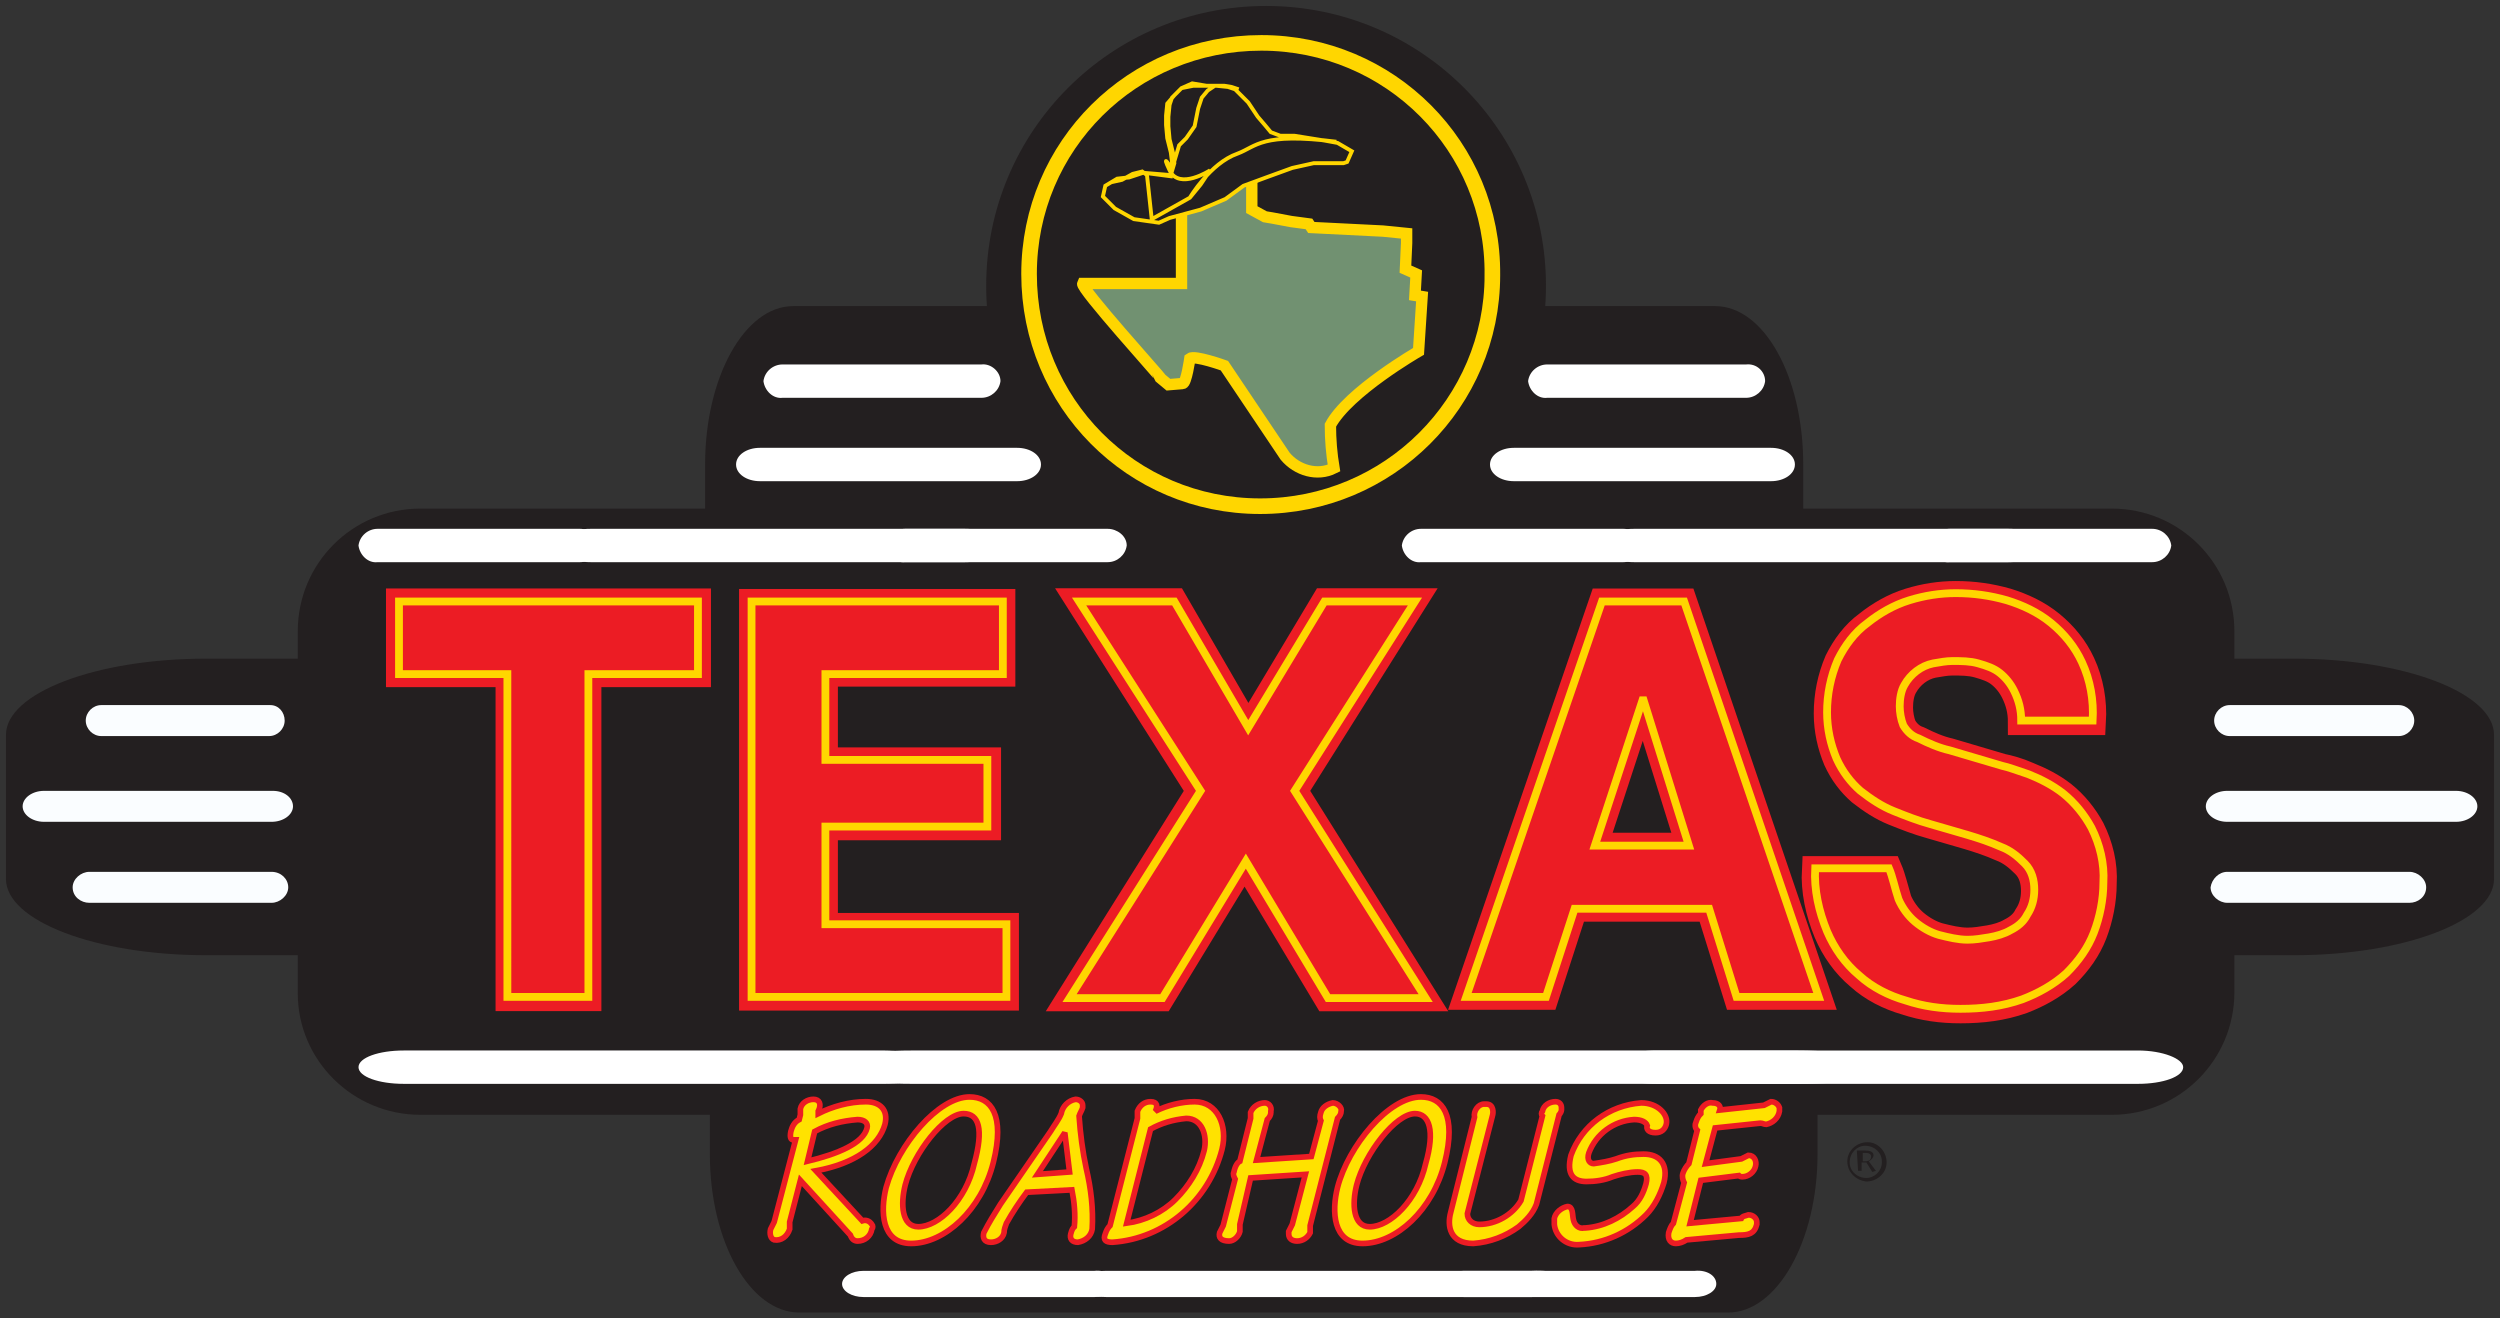 <?xml version="1.0" encoding="utf-8"?>
<!-- Generator: Adobe Illustrator 21.1.0, SVG Export Plug-In . SVG Version: 6.00 Build 0)  -->
<svg version="1.1" id="Layer_1" xmlns="http://www.w3.org/2000/svg" xmlns:xlink="http://www.w3.org/1999/xlink" x="0px" y="0px"
	 viewBox="0 0 209.9 110.7" style="enable-background:new 0 0 209.9 110.7;" xml:space="preserve">
<rect x="0" y="0" width="209.9" height="110.7" fill="#333333" stroke="none"/>
<style type="text/css">
	.st0{fill:#231F20;}
	.st1{fill:none;stroke:#FFD600;stroke-width:1.309;stroke-miterlimit:2.613;}
	.st2{fill:#FFE200;}
	.st3{fill:none;stroke:#EC1C24;stroke-width:0.475;stroke-miterlimit:2.613;}
	.st4{fill:#719171;}
	.st5{fill:none;stroke:#FFD600;stroke-width:0.954;stroke-miterlimit:2.613;}
	.st6{fill:none;stroke:#FFD600;stroke-width:0.327;stroke-miterlimit:2.613;}
	.st7{fill:#FFFFFF;}
	.st8{fill:#EC1C24;}
	.st9{fill:none;stroke:#EC1C24;stroke-width:2.185;stroke-miterlimit:2.613;}
	.st10{fill:none;stroke:#EC1C24;stroke-width:2.097;stroke-miterlimit:2.613;}
	.st11{fill:none;stroke:#EC1C24;stroke-width:2.213;stroke-miterlimit:2.613;}
	.st12{fill:none;stroke:#EC1C24;stroke-width:2.171;stroke-miterlimit:2.613;}
	.st13{fill:none;stroke:#EC1C24;stroke-width:2.235;stroke-miterlimit:2.613;}
	.st14{fill:none;stroke:#FFD600;stroke-width:0.655;stroke-miterlimit:2.613;}
	.st15{fill:#FAFDFF;}
</style>
<title>Casual dining</title>
<path class="st0" d="M129.8,24c0,13-10.5,23.5-23.5,23.5c-13,0-23.5-10.5-23.5-23.5c0-13,10.5-23.5,23.5-23.5c0,0,0,0,0,0
	C119.3,0.5,129.8,11,129.8,24z"/>
<path class="st0" d="M187.6,83.3c0,5.7-4.6,10.3-10.3,10.3c0,0,0,0,0,0h-142c-5.7,0-10.3-4.6-10.3-10.2c0,0,0,0,0,0V53
	c0-5.7,4.6-10.3,10.3-10.3h142c5.7,0,10.3,4.6,10.3,10.3v0L187.6,83.3L187.6,83.3z"/>
<path class="st0" d="M151.4,64.2c0,7.3-3.3,13.3-7.4,13.3H66.6c-4.1,0-7.4-5.9-7.4-13.3V39c0-7.3,3.3-13.3,7.4-13.3H144
	c4.1,0,7.4,5.9,7.4,13.3L151.4,64.2L151.4,64.2z"/>
<path class="st0" d="M209.4,73.8c0,3.5-7.5,6.4-16.8,6.4H17.3c-9.3,0-16.8-2.9-16.8-6.4V61.7c0-3.5,7.5-6.4,16.8-6.4h175.3
	c9.3,0,16.8,2.9,16.8,6.4V73.8z"/>
<path class="st0" d="M152.6,96.9c0,7.3-3.4,13.3-7.5,13.3h-78c-4.1,0-7.5-5.9-7.5-13.3V71.7c0-7.3,3.3-13.3,7.5-13.3h78
	c4.1,0,7.5,5.9,7.5,13.3V96.9z"/>
<path class="st1" d="M125.3,23.1c0,10.7-8.7,19.4-19.5,19.4s-19.4-8.7-19.4-19.5s8.7-19.4,19.5-19.4c0,0,0,0,0,0
	C116.7,3.6,125.4,12.3,125.3,23.1C125.4,23.1,125.4,23.1,125.3,23.1L125.3,23.1z"/>
<path class="st2" d="M67.8,97.5c2.5-0.6,4.7-1.5,5-2.8c0.1-0.4-0.2-0.7-0.8-0.7c-1.3,0.1-2.5,0.4-3.6,1L67.8,97.5L67.8,97.5z
	 M64.7,103.2c0.1-0.2,0.2-0.4,0.3-0.6l1.8-6.9c0,0-0.1,0-0.2,0c-0.2,0-0.3-0.2-0.2-0.7c0.1-0.4,0.3-0.8,0.7-1l0.1-0.4
	c0-0.2,0-0.3,0-0.5c0.1-0.5,0.6-0.8,1.1-0.8c0.5,0,0.7,0.4,0.4,1v0.2c1.2-0.6,2.6-1,4-1c1.2,0,1.9,0.7,1.6,1.9
	c-0.5,1.8-2.5,3.3-5.8,3.9l3.9,4.2c0.3-0.1,0.6,0,0.8,0.3c0.1,0.1,0.1,0.3,0,0.4c-0.1,0.6-0.6,1-1.2,1c-0.3,0-0.5-0.2-0.6-0.5
	l-4.2-4.6l-0.9,3.5c0,0.2,0,0.4,0,0.6c-0.2,0.6-0.7,1-1.3,0.9C64.7,104,64.6,103.6,64.7,103.2L64.7,103.2L64.7,103.2z"/>
<path class="st3" d="M67.8,97.5c2.5-0.6,4.7-1.5,5-2.8c0.1-0.4-0.2-0.7-0.8-0.7c-1.3,0.1-2.5,0.4-3.6,1L67.8,97.5L67.8,97.5z
	 M64.7,103.2c0.1-0.2,0.2-0.4,0.3-0.6l1.8-6.9c0,0-0.1,0-0.2,0c-0.2,0-0.3-0.2-0.2-0.7c0.1-0.4,0.3-0.8,0.7-1l0.1-0.4
	c0-0.2,0-0.3,0-0.5c0.1-0.5,0.6-0.8,1.1-0.8c0.5,0,0.7,0.4,0.4,1v0.2c1.2-0.6,2.6-1,4-1c1.2,0,1.9,0.7,1.6,1.9
	c-0.5,1.8-2.5,3.3-5.8,3.9l3.9,4.2c0.3-0.1,0.6,0,0.8,0.3c0.1,0.1,0.1,0.3,0,0.4c-0.1,0.6-0.6,1-1.2,1c-0.3,0-0.5-0.2-0.6-0.5
	l-4.2-4.6l-0.9,3.5c0,0.2,0,0.4,0,0.6c-0.2,0.6-0.7,1-1.3,0.9C64.7,104,64.6,103.6,64.7,103.2L64.7,103.2L64.7,103.2z"/>
<path class="st2" d="M80.9,93.5c-1.6,0-4.2,3.3-4.9,6c-0.4,1.6-0.3,3.5,1.1,3.5c1.7,0,4-2.2,4.7-5.3C82.6,94.8,82.2,93.5,80.9,93.5
	L80.9,93.5z M81.4,92.1c1.8,0,3,1.5,2,5.5s-4.1,6.8-6.9,6.8c-2.5,0-2.6-2.7-2.1-4.7C75.4,96.1,78.8,92.1,81.4,92.1L81.4,92.1z"/>
<path class="st3" d="M80.9,93.5c-1.6,0-4.2,3.3-4.9,6c-0.4,1.6-0.3,3.5,1.1,3.5c1.7,0,4-2.2,4.7-5.3C82.6,94.8,82.2,93.5,80.9,93.5
	L80.9,93.5z M81.4,92.1c1.8,0,3,1.5,2,5.5s-4.1,6.8-6.9,6.8c-2.5,0-2.6-2.7-2.1-4.7C75.4,96.1,78.8,92.1,81.4,92.1L81.4,92.1z"/>
<path class="st2" d="M89.8,98.4l-0.4-3.3l-2.3,3.5L89.8,98.4z M86.2,100.1c-0.6,0.8-1.2,1.7-1.7,2.6c-0.1,0.3-0.2,0.5-0.2,0.8
	c-0.1,0.5-0.6,0.8-1.1,0.8c-0.6,0-0.7-0.4-0.6-0.8c0.4-0.8,0.9-1.6,1.4-2.4l4.2-6.1c0.3-0.5,0.7-1,0.9-1.5c0.1-0.6,0.6-1.1,1.2-1.2
	c0.3,0,0.6,0.2,0.6,0.5c0,0.1,0,0.1,0,0.2c-0.1,0.3-0.2,0.4-0.3,0.7c0.1,1.5,0.3,3,0.6,4.4c0.4,1.7,0.6,3.4,0.5,5.1
	c-0.1,0.6-0.6,1-1.2,1.1c-0.5,0-0.7-0.3-0.6-0.7s0.2-0.5,0.3-0.6c0.1-1,0-2.1-0.2-3.1L86.2,100.1L86.2,100.1z"/>
<path class="st3" d="M89.8,98.4l-0.4-3.3l-2.3,3.5L89.8,98.4z M86.2,100.1c-0.6,0.8-1.2,1.7-1.7,2.6c-0.1,0.3-0.2,0.5-0.2,0.8
	c-0.1,0.5-0.6,0.8-1.1,0.8c-0.6,0-0.7-0.4-0.6-0.8c0.4-0.8,0.9-1.6,1.4-2.4l4.2-6.1c0.3-0.5,0.7-1,0.9-1.5c0.1-0.6,0.6-1.1,1.2-1.2
	c0.3,0,0.6,0.2,0.6,0.5c0,0.1,0,0.1,0,0.2c-0.1,0.3-0.2,0.4-0.3,0.7c0.1,1.5,0.3,3,0.6,4.4c0.4,1.7,0.6,3.4,0.5,5.1
	c-0.1,0.6-0.6,1-1.2,1.1c-0.5,0-0.7-0.3-0.6-0.7s0.2-0.5,0.3-0.6c0.1-1,0-2.1-0.2-3.1L86.2,100.1L86.2,100.1z"/>
<path class="st2" d="M94.6,102.7c1.5-0.2,3-0.9,4.1-2c1.1-1.1,2-2.5,2.4-4.1c0.3-1.3-0.2-2.7-1.5-2.7c-1.1,0.1-2.1,0.4-3,0.9
	L94.6,102.7L94.6,102.7z M92.8,103.6c0.1-0.3,0.2-0.5,0.4-0.7l2.3-9c0-0.2,0-0.4,0-0.6c0.2-0.5,0.6-0.8,1.1-0.8
	c0.6,0,0.6,0.4,0.4,0.8c1-0.5,2.2-0.8,3.3-0.8c1.9,0,2.8,2,2.3,4c-1.1,4.3-4.8,7.5-9.2,7.8C92.8,104.3,92.6,104.1,92.8,103.6
	L92.8,103.6L92.8,103.6z"/>
<path class="st3" d="M94.6,102.7c1.5-0.2,3-0.9,4.1-2c1.1-1.1,2-2.5,2.4-4.1c0.3-1.3-0.2-2.7-1.5-2.7c-1.1,0.1-2.1,0.4-3,0.9
	L94.6,102.7L94.6,102.7z M92.8,103.6c0.1-0.3,0.2-0.5,0.4-0.7l2.3-9c0-0.2,0-0.4,0-0.6c0.2-0.5,0.6-0.8,1.1-0.8
	c0.6,0,0.6,0.4,0.4,0.8c1-0.5,2.2-0.8,3.3-0.8c1.9,0,2.8,2,2.3,4c-1.1,4.3-4.8,7.5-9.2,7.8C92.8,104.3,92.6,104.1,92.8,103.6
	L92.8,103.6L92.8,103.6z"/>
<path class="st2" d="M104.1,102.8c0,0.2,0,0.4,0,0.6c-0.1,0.4-0.5,0.8-0.9,0.8c-0.7,0-0.9-0.3-0.8-0.7c0.1-0.2,0.2-0.4,0.3-0.6
	l1-3.9c-0.1-0.2-0.2-0.4-0.1-0.6c0.1-0.5,0.3-0.8,0.5-0.9l0.9-3.6c0-0.2,0-0.3,0-0.5c0.2-0.5,0.7-0.8,1.2-0.8c0.3,0,0.6,0.3,0.5,0.7
	c0,0,0,0.1,0,0.1c0,0.2-0.1,0.4-0.3,0.6l-0.9,3.4l4.6-0.3l0.8-3c-0.1-0.2-0.1-0.4,0-0.7c0.1-0.4,0.5-0.7,1-0.8
	c0.4,0,0.8,0.4,0.7,0.7c0,0.2-0.1,0.4-0.3,0.6l-2.3,9c0,0.2,0,0.4,0,0.6c-0.2,0.4-0.6,0.7-1.1,0.7c-0.4,0-0.7-0.2-0.7-0.6
	c0-0.1,0-0.2,0-0.2c0.1-0.2,0.2-0.4,0.3-0.6l1.1-4.2l-4.6,0.3L104.1,102.8L104.1,102.8z"/>
<path class="st3" d="M104.1,102.8c0,0.2,0,0.4,0,0.6c-0.1,0.4-0.5,0.8-0.9,0.8c-0.7,0-0.9-0.3-0.8-0.7c0.1-0.2,0.2-0.4,0.3-0.6
	l1-3.9c-0.1-0.2-0.2-0.4-0.1-0.6c0.1-0.5,0.3-0.8,0.5-0.9l0.9-3.6c0-0.2,0-0.3,0-0.5c0.2-0.5,0.7-0.8,1.2-0.8c0.3,0,0.6,0.3,0.5,0.7
	c0,0,0,0.1,0,0.1c0,0.2-0.1,0.4-0.3,0.6l-0.9,3.4l4.6-0.3l0.8-3c-0.1-0.2-0.1-0.4,0-0.7c0.1-0.4,0.5-0.7,1-0.8
	c0.4,0,0.8,0.4,0.7,0.7c0,0.2-0.1,0.4-0.3,0.6l-2.3,9c0,0.2,0,0.4,0,0.6c-0.2,0.4-0.6,0.7-1.1,0.7c-0.4,0-0.7-0.2-0.7-0.6
	c0-0.1,0-0.2,0-0.2c0.1-0.2,0.2-0.4,0.3-0.6l1.1-4.2l-4.6,0.3L104.1,102.8L104.1,102.8z"/>
<path class="st2" d="M118.8,93.5c-1.6,0-4.2,3.3-4.9,6c-0.4,1.6-0.3,3.5,1.1,3.5c1.7,0,4-2.2,4.7-5.3
	C120.5,94.9,120,93.5,118.8,93.5L118.8,93.5z M119.3,92.1c1.8,0,3,1.5,2,5.5s-4.1,6.8-6.9,6.8c-2.5,0-2.6-2.7-2.1-4.7
	C113.2,96.2,116.6,92.1,119.3,92.1L119.3,92.1z"/>
<path class="st3" d="M118.8,93.5c-1.6,0-4.2,3.3-4.9,6c-0.4,1.6-0.3,3.5,1.1,3.5c1.7,0,4-2.2,4.7-5.3
	C120.5,94.9,120,93.5,118.8,93.5L118.8,93.5z M119.3,92.1c1.8,0,3,1.5,2,5.5s-4.1,6.8-6.9,6.8c-2.5,0-2.6-2.7-2.1-4.7
	C113.2,96.2,116.6,92.1,119.3,92.1L119.3,92.1z"/>
<path class="st2" d="M123.7,104.4c-2,0-2.2-1.5-1.9-2.6l2-8c-0.1-0.5,0.3-1.1,0.8-1.1c0.1,0,0.1,0,0.2,0c0.6,0,0.6,0.7,0.5,1
	l-2.1,8.2c0,0.5,0.4,0.9,1,0.9c0,0,0,0,0,0c1.4,0,2.8-0.8,3.5-2l1.8-7.1c-0.1-0.1-0.1-0.3,0-0.4c0.1-0.5,0.6-0.8,1.1-0.8
	c0.3,0,0.5,0.2,0.5,0.5c0,0.1,0,0.2,0,0.2c0,0.1-0.1,0.3-0.2,0.4l-1.9,7.5c-0.3,0.8-0.9,1.4-1.5,1.9
	C126.4,103.8,125.1,104.3,123.7,104.4L123.7,104.4z"/>
<path class="st3" d="M123.7,104.4c-2,0-2.2-1.5-1.9-2.6l2-8c-0.1-0.5,0.3-1.1,0.8-1.1c0.1,0,0.1,0,0.2,0c0.6,0,0.6,0.7,0.5,1
	l-2.1,8.2c0,0.5,0.4,0.9,1,0.9c0,0,0,0,0,0c1.4,0,2.8-0.8,3.5-2l1.8-7.1c-0.1-0.1-0.1-0.3,0-0.4c0.1-0.5,0.6-0.8,1.1-0.8
	c0.3,0,0.5,0.2,0.5,0.5c0,0.1,0,0.2,0,0.2c0,0.1-0.1,0.3-0.2,0.4l-1.9,7.5c-0.3,0.8-0.9,1.4-1.5,1.9
	C126.4,103.8,125.1,104.3,123.7,104.4L123.7,104.4z"/>
<path class="st2" d="M137.8,92.6c1.4,0,2.3,1,2.1,1.8c-0.1,0.4-0.4,0.7-0.9,0.7c-0.6,0-0.8-0.3-0.7-0.6c-0.1-0.3-0.5-0.5-1.1-0.5
	c-1.7,0.1-3.2,1.2-3.8,2.8c-0.2,0.6,0.1,0.9,0.4,0.9c0.7-0.1,1.3-0.2,1.9-0.4c0.8-0.3,1.5-0.4,2.3-0.4c1.3,0,2.1,0.8,1.7,2.4
	c-0.3,1-0.8,2-1.5,2.7c-1.5,1.5-3.5,2.4-5.6,2.5c-1.1,0.1-2-0.7-2.1-1.7c0-0.2,0-0.4,0-0.5c0.1-0.5,0.6-0.9,1.1-1
	c0.5,0,0.4,0.7,0.5,1.1c0.1,0.5,0.5,0.8,0.9,0.7c0,0,0,0,0.1,0c1.5-0.1,2.9-0.8,4-1.8c0.6-0.5,0.9-1.2,1.1-1.9c0.2-0.8-0.1-1-0.7-1
	c-0.7,0-1.5,0.2-2.1,0.4c-0.7,0.3-1.5,0.4-2.2,0.4c-1.1,0-1.7-0.6-1.3-2.2C132.8,94.5,135.1,92.8,137.8,92.6L137.8,92.6z"/>
<path class="st3" d="M137.8,92.6c1.4,0,2.3,1,2.1,1.8c-0.1,0.4-0.4,0.7-0.9,0.7c-0.6,0-0.8-0.3-0.7-0.6c-0.1-0.3-0.5-0.5-1.1-0.5
	c-1.7,0.1-3.2,1.2-3.8,2.8c-0.2,0.6,0.1,0.9,0.4,0.9c0.7-0.1,1.3-0.2,1.9-0.4c0.8-0.3,1.5-0.4,2.3-0.4c1.3,0,2.1,0.8,1.7,2.4
	c-0.3,1-0.8,2-1.5,2.7c-1.5,1.5-3.5,2.4-5.6,2.5c-1.1,0.1-2-0.7-2.1-1.7c0-0.2,0-0.4,0-0.5c0.1-0.5,0.6-0.9,1.1-1
	c0.5,0,0.4,0.7,0.5,1.1c0.1,0.5,0.5,0.8,0.9,0.7c0,0,0,0,0.1,0c1.5-0.1,2.9-0.8,4-1.8c0.6-0.5,0.9-1.2,1.1-1.9c0.2-0.8-0.1-1-0.7-1
	c-0.7,0-1.5,0.2-2.1,0.4c-0.7,0.3-1.5,0.4-2.2,0.4c-1.1,0-1.7-0.6-1.3-2.2C132.8,94.5,135.1,92.8,137.8,92.6L137.8,92.6z"/>
<path class="st2" d="M141.9,102.7l4.3-0.4c0.1-0.2,0.3-0.2,0.6-0.3c0.4,0,0.7,0.3,0.7,0.6c0,0.1,0,0.1,0,0.2
	c-0.2,0.8-0.7,0.9-1.5,0.9l-4.4,0.4c-0.3,0.2-0.6,0.3-0.9,0.3c-0.4,0-0.7-0.3-0.6-0.9c0.1-0.3,0.2-0.6,0.4-0.8l0.9-3.4
	c-0.1-0.2-0.2-0.5-0.1-0.8c0.1-0.3,0.3-0.6,0.5-0.8l0.7-2.8c-0.2-0.2-0.2-0.5-0.1-0.7c0.1-0.3,0.2-0.5,0.4-0.7c0-0.1,0-0.2,0-0.3
	c0.2-0.4,0.6-0.7,1-0.6c0.5,0,0.7,0.3,0.6,0.6l3.7-0.4c0.2-0.1,0.4-0.2,0.6-0.3c0.3,0,0.6,0.2,0.7,0.5c0,0.1,0,0.2,0,0.3
	c-0.1,0.6-0.6,1-1.1,1.1c-0.2,0-0.3-0.1-0.5-0.1l-3.8,0.4l-0.8,3l3-0.4c0.2-0.1,0.4-0.2,0.6-0.3c0.5,0,0.7,0.5,0.6,0.9
	c-0.1,0.5-0.6,0.9-1.1,0.9c-0.1,0-0.2,0-0.3-0.1l-3.2,0.4L141.9,102.7L141.9,102.7z"/>
<path class="st3" d="M141.9,102.7l4.3-0.4c0.1-0.2,0.3-0.2,0.6-0.3c0.4,0,0.7,0.3,0.7,0.6c0,0.1,0,0.1,0,0.2
	c-0.2,0.8-0.7,0.9-1.5,0.9l-4.4,0.4c-0.3,0.2-0.6,0.3-0.9,0.3c-0.4,0-0.7-0.3-0.6-0.9c0.1-0.3,0.2-0.6,0.4-0.8l0.9-3.4
	c-0.1-0.2-0.2-0.5-0.1-0.8c0.1-0.3,0.3-0.6,0.5-0.8l0.7-2.8c-0.2-0.2-0.2-0.5-0.1-0.7c0.1-0.3,0.2-0.5,0.4-0.7c0-0.1,0-0.2,0-0.3
	c0.2-0.4,0.6-0.7,1-0.6c0.5,0,0.7,0.3,0.6,0.6l3.7-0.4c0.2-0.1,0.4-0.2,0.6-0.3c0.3,0,0.6,0.2,0.7,0.5c0,0.1,0,0.2,0,0.3
	c-0.1,0.6-0.6,1-1.1,1.1c-0.2,0-0.3-0.1-0.5-0.1l-3.8,0.4l-0.8,3l3-0.4c0.2-0.1,0.4-0.2,0.6-0.3c0.5,0,0.7,0.5,0.6,0.9
	c-0.1,0.5-0.6,0.9-1.1,0.9c-0.1,0-0.2,0-0.3-0.1l-3.2,0.4L141.9,102.7L141.9,102.7z"/>
<path class="st4" d="M90.9,23.8h8.3V11.7l5.9,0.5v5.4l1.1,0.6l0.6,0.1l1.6,0.3l1.5,0.2l0.2,0.3l6,0.3l2,0.2v0.8l-0.1,2.2l0.9,0.4
	l-0.1,1.8l0.6,0.1l-0.3,4.6c0,0-5.9,3.4-7.4,6.2c0,1.2,0.1,2.4,0.3,3.6c-1.4,0.7-3.1,0.2-4.1-1l-5.1-7.6c0,0-2.5-0.9-2.9-0.6
	c0,0-0.3,2.1-0.6,2.1l-1.2,0.1l-0.6-0.5C97.5,31.7,90.7,24.2,90.9,23.8L90.9,23.8z"/>
<path class="st5" d="M90.9,23.8h8.3V11.7l5.9,0.5v5.4l1.1,0.6l0.6,0.1l1.6,0.3l1.5,0.2l0.2,0.3l6,0.3l2,0.2v0.8l-0.1,2.2l0.9,0.4
	l-0.1,1.8l0.6,0.1l-0.3,4.6c0,0-5.9,3.4-7.4,6.2c0,1.2,0.1,2.4,0.3,3.6c-1.4,0.7-3.1,0.2-4.1-1l-5.1-7.6c0,0-2.5-0.9-2.9-0.6
	c0,0-0.3,2.1-0.6,2.1l-1.2,0.1l-0.6-0.5C97.5,31.7,90.7,24.2,90.9,23.8L90.9,23.8z"/>
<polygon class="st0" points="98.3,14.8 95.9,14.5 94.7,14.9 93.8,15 92.8,15.6 92.6,16.5 93.6,17.5 95.2,18.4 97.3,18.7 98.2,18.3 
	100.7,17.6 102.8,16.7 104.3,15.6 106.2,14.9 108.4,14 110.2,13.7 112.7,13.7 113,13.6 113.3,12.7 112.1,11.9 111,11.8 108.6,11.4 
	107.4,11.4 106.6,11.1 106.1,10.6 105.6,9.9 105.2,9.3 104.8,8.8 104.3,8.1 103.8,7.7 103.3,7.5 102.3,7.4 101.5,7.4 100.4,7.4 
	99.4,7.6 98.7,8.1 98.1,8.8 98,9.9 98,10.7 98.1,11.8 98.4,13 98.5,13.8 98.3,14.8 "/>
<path class="st6" d="M98.3,14.8l-2.3-0.3l-1.2,0.4L93.8,15l-1,0.6l-0.2,0.9l1,1l1.6,0.9l2.1,0.3l0.9-0.4l2.6-0.7l2.1-0.9l1.5-1.1
	l1.9-0.7l2.2-0.8l1.8-0.4h2.5l0.3-0.1l0.4-0.9l-1.2-0.7l-1.1-0.2l-2.5-0.4h-1.2l-0.8-0.3l-0.5-0.6l-0.6-0.7l-0.4-0.6l-0.4-0.6
	l-0.6-0.6l-0.5-0.5l-0.6-0.2l-1-0.1h-1.9l-1,0.2l-0.6,0.6l-0.6,0.7l-0.1,1v0.8l0.1,1.1l0.3,1.2l0.1,0.8L98.3,14.8L98.3,14.8z
	 M93.3,15.3l0.9-0.2l0.9-0.5l0.8-0.2l0.4,0.3l0.4,3.7l3.2-1.8l0.9-1.1l0.8-1.2c0,0-2.6,1.7-3.4,0s0.2-0.1,0.2-0.1l0.6-2l0.6-0.6
	l0.7-1l0.3-1.5l0.3-0.9l0.5-0.6l0.6-0.4h0.8l0.6,0.1l0.6,0.2 M99.9,16.6c0,0,1.7-2.9,4-3.7c1.6-0.6,2-1.8,8.3-1 M98.3,14.7l-2.4-0.2
	l-1.2,0.4L93.8,15l-1,0.6l-0.2,0.9l1,1l1.6,0.9l2.1,0.3l0.9-0.4l2.6-0.7l2.1-0.9l1.5-1.1l1.9-0.7l2.2-0.8l1.8-0.4h2.5l0.3-0.1
	l0.4-0.9l-1.2-0.7l-1.1-0.2l-2.5-0.4h-1.2l-0.8-0.3l-0.5-0.6l-0.6-0.7l-0.4-0.6l-0.4-0.6l-0.6-0.6l-0.5-0.5l-0.6-0.2l-1-0.1h-0.8
	L100.1,7l-0.9,0.4l-0.8,0.8l-0.2,0.6l-0.1,1v0.8l0.1,1.1l0.3,1.2l0.1,0.8L98.3,14.7L98.3,14.7z"/>
<path class="st7" d="M84,32c-0.1,0.8-0.8,1.4-1.6,1.4H65.7c-0.8,0.1-1.5-0.6-1.6-1.4l0,0c0.1-0.8,0.8-1.4,1.6-1.4h16.7
	C83.2,30.5,84,31.2,84,32L84,32z"/>
<path class="st7" d="M148.2,32c-0.1,0.8-0.8,1.4-1.6,1.4h-16.7c-0.8,0.1-1.5-0.6-1.6-1.4l0,0c0.1-0.8,0.8-1.4,1.6-1.4h16.7
	C147.5,30.5,148.2,31.2,148.2,32L148.2,32z"/>
<path class="st7" d="M87.4,39c0,0.8-0.9,1.4-2,1.4H63.8c-1.1,0-2-0.6-2-1.4l0,0c0-0.8,0.9-1.4,2-1.4h21.6
	C86.5,37.6,87.4,38.2,87.4,39L87.4,39z"/>
<path class="st7" d="M150.7,39c0,0.8-0.9,1.4-2,1.4h-21.6c-1.1,0-2-0.6-2-1.4l0,0c0-0.8,0.9-1.4,2-1.4h21.6
	C149.8,37.6,150.7,38.2,150.7,39L150.7,39z"/>
<path class="st7" d="M50.3,45.8c-0.1,0.8-0.8,1.4-1.6,1.4h-17c-0.8,0.1-1.5-0.6-1.6-1.4l0,0c0.1-0.8,0.8-1.4,1.6-1.4h17
	C49.5,44.4,50.2,45,50.3,45.8z"/>
<path class="st7" d="M84,45.8c0,0.8-1.3,1.4-3,1.4H49.6c-1.6,0-3-0.6-3-1.4l0,0c0-0.8,1.3-1.4,3-1.4H81C82.7,44.4,84,45,84,45.8
	L84,45.8z"/>
<path class="st7" d="M94.6,45.8c-0.1,0.8-0.8,1.4-1.6,1.4H76c-0.8,0.1-1.5-0.6-1.6-1.4l0,0c0.1-0.8,0.8-1.4,1.6-1.4h17
	C93.8,44.4,94.6,45,94.6,45.8z"/>
<path class="st7" d="M137.9,45.8c-0.1,0.8-0.8,1.4-1.6,1.4h-17c-0.8,0.1-1.5-0.6-1.6-1.4l0,0c0.1-0.8,0.8-1.4,1.6-1.4h17
	C137.1,44.4,137.9,45,137.9,45.8z"/>
<path class="st7" d="M171.6,45.8c0,0.8-1.3,1.4-3,1.4h-31.4c-1.6,0-3-0.6-3-1.4l0,0c0-0.8,1.3-1.4,3-1.4h31.4
	C170.3,44.4,171.6,45,171.6,45.8z"/>
<path class="st7" d="M182.3,45.8c-0.1,0.8-0.8,1.4-1.6,1.4h-17c-0.8,0.1-1.5-0.6-1.6-1.4l0,0c0.1-0.8,0.8-1.4,1.6-1.4h17
	C181.5,44.4,182.2,45,182.3,45.8z"/>
<path class="st7" d="M78.1,89.6c0,0.8-1.7,1.4-3.8,1.4H33.9c-2.1,0-3.8-0.6-3.8-1.4l0,0c0-0.8,1.7-1.4,3.8-1.4h40.4
	C76.3,88.2,78.1,88.9,78.1,89.6z"/>
<path class="st7" d="M158.1,89.6c0,0.8-3.1,1.4-7,1.4H76.5c-3.9,0-7-0.6-7-1.4l0,0c0-0.8,3.2-1.4,7-1.4H151
	C154.9,88.2,158,88.9,158.1,89.6L158.1,89.6z"/>
<path class="st7" d="M183.3,89.6c0,0.8-1.7,1.4-3.8,1.4h-40.4c-2.1,0-3.8-0.6-3.8-1.4l0,0c0-0.8,1.7-1.4,3.8-1.4h40.4
	C181.6,88.2,183.3,88.9,183.3,89.6L183.3,89.6z"/>
<path class="st7" d="M93.7,107.8c0,0.6-0.8,1.1-1.8,1.1H72.5c-1,0-1.8-0.5-1.8-1.1l0,0c0-0.6,0.8-1.1,1.8-1.1h19.4
	C92.8,106.6,93.7,107.1,93.7,107.8z"/>
<path class="st7" d="M132,107.8c0,0.6-1.5,1.1-3.4,1.1H92.9c-1.9,0-3.4-0.5-3.4-1.1l0,0c0-0.6,1.5-1.1,3.4-1.1h35.7
	C130.5,106.6,132.1,107.1,132,107.8L132,107.8z"/>
<path class="st7" d="M144.1,107.8c0,0.6-0.8,1.1-1.8,1.1h-19.4c-1,0-1.8-0.5-1.8-1.1l0,0c0-0.6,0.8-1.1,1.8-1.1h19.4
	C143.3,106.6,144.1,107.1,144.1,107.8L144.1,107.8z"/>
<polygon class="st8" points="33.5,56.6 33.5,50.5 58.6,50.5 58.6,56.6 49.4,56.6 49.4,83.8 42.7,83.8 42.7,56.6 33.5,56.6 "/>
<polygon class="st9" points="33.5,56.6 33.5,50.5 58.6,50.5 58.6,56.6 49.4,56.6 49.4,83.8 42.7,83.8 42.7,56.6 33.5,56.6 "/>
<polygon class="st8" points="84.2,50.5 84.2,56.6 69.3,56.6 69.3,63.8 83,63.8 83,69.5 69.3,69.5 69.3,77.7 84.5,77.7 84.5,83.8 
	63.1,83.8 63.1,50.5 84.2,50.5 "/>
<polygon class="st10" points="84.2,50.5 84.2,56.6 69.3,56.6 69.3,63.8 83,63.8 83,69.5 69.3,69.5 69.3,77.7 84.5,77.7 84.5,83.8 
	63.1,83.8 63.1,50.5 84.2,50.5 "/>
<polygon class="st8" points="90.6,50.5 98.6,50.5 104.8,61.2 111.2,50.5 118.7,50.5 108.7,66.4 119.6,83.8 111.4,83.8 104.5,72.3 
	97.5,83.8 89.8,83.8 100.7,66.4 90.6,50.5 "/>
<polygon class="st11" points="90.6,50.5 98.6,50.5 104.8,61.2 111.2,50.5 118.7,50.5 108.7,66.4 119.6,83.8 111.4,83.8 104.5,72.3 
	97.5,83.8 89.8,83.8 100.7,66.4 90.6,50.5 "/>
<path class="st8" d="M141.8,71l-3.8-12.2h-0.1L133.9,71H141.8z M141.4,50.5l11.3,33.2h-6.9l-2.3-7.4h-11.3l-2.4,7.4h-6.7l11.4-33.2
	H141.4z"/>
<path class="st12" d="M141.8,71l-3.8-12.2h-0.1L133.9,71H141.8z M141.4,50.5l11.3,33.2h-6.9l-2.3-7.4h-11.3l-2.4,7.4h-6.7l11.4-33.2
	H141.4z"/>
<path class="st8" d="M159.4,75.6c0.3,0.7,0.8,1.4,1.4,1.9c0.6,0.5,1.3,0.9,2,1.1c0.8,0.2,1.6,0.4,2.4,0.4c0.6,0,1.2-0.1,1.8-0.2
	c0.6-0.1,1.3-0.3,1.8-0.6c0.6-0.3,1.1-0.7,1.4-1.3c0.4-0.6,0.6-1.3,0.6-2.1c0-0.8-0.2-1.6-0.8-2.2c-0.6-0.6-1.2-1.1-2-1.4
	c-0.9-0.4-1.8-0.7-2.8-1c-1-0.3-2.1-0.6-3.1-0.9c-1.1-0.3-2.1-0.7-3.1-1.1c-1-0.4-1.9-1-2.8-1.7c-0.8-0.7-1.5-1.6-2-2.7
	c-0.5-1.2-0.8-2.5-0.8-3.9c0-1.5,0.3-3,0.9-4.4c0.6-1.2,1.4-2.3,2.5-3.1c1-0.8,2.2-1.5,3.5-1.9c1.3-0.4,2.6-0.6,3.9-0.6
	c1.5,0,2.9,0.2,4.3,0.6c1.3,0.4,2.6,1,3.7,1.9c1.1,0.9,2,2,2.6,3.3c0.7,1.5,1,3.2,0.9,4.9h-6c0-0.9-0.2-1.7-0.6-2.5
	c-0.3-0.6-0.7-1.1-1.2-1.5c-0.5-0.4-1.1-0.6-1.8-0.8c-0.7-0.2-1.4-0.2-2.2-0.2c-0.5,0-1,0.1-1.6,0.2c-1,0.2-1.9,0.9-2.4,1.8
	c-0.3,0.5-0.4,1.2-0.4,1.8c0,0.5,0.1,1.1,0.3,1.6c0.3,0.5,0.7,0.9,1.3,1.1c0.8,0.4,1.7,0.8,2.6,1l4.4,1.3c0.5,0.1,1.3,0.3,2.2,0.7
	c1,0.4,2,0.9,2.9,1.6c1,0.8,1.8,1.8,2.4,2.9c0.7,1.4,1.1,3,1,4.6c0,1.4-0.3,2.9-0.8,4.2c-0.5,1.3-1.3,2.4-2.3,3.4
	c-1.1,1-2.4,1.7-3.7,2.2c-1.7,0.6-3.4,0.8-5.2,0.8c-1.6,0-3.1-0.2-4.6-0.7c-1.4-0.4-2.8-1.1-3.9-2.1c-1.2-1-2.1-2.3-2.7-3.7
	c-0.7-1.7-1.1-3.5-1-5.3h6.2C158.9,73.7,159.1,74.6,159.4,75.6L159.4,75.6z"/>
<path class="st13" d="M159.4,75.6c0.3,0.7,0.8,1.4,1.4,1.9c0.6,0.5,1.3,0.9,2,1.1c0.8,0.2,1.6,0.4,2.4,0.4c0.6,0,1.2-0.1,1.8-0.2
	c0.6-0.1,1.3-0.3,1.8-0.6c0.6-0.3,1.1-0.7,1.4-1.3c0.4-0.6,0.6-1.3,0.6-2.1c0-0.8-0.2-1.6-0.8-2.2c-0.6-0.6-1.2-1.1-2-1.4
	c-0.9-0.4-1.8-0.7-2.8-1c-1-0.3-2.1-0.6-3.1-0.9c-1.1-0.3-2.1-0.7-3.1-1.1c-1-0.4-1.9-1-2.8-1.7c-0.8-0.7-1.5-1.6-2-2.7
	c-0.5-1.2-0.8-2.5-0.8-3.9c0-1.5,0.3-3,0.9-4.4c0.6-1.2,1.4-2.3,2.5-3.1c1-0.8,2.2-1.5,3.5-1.9c1.3-0.4,2.6-0.6,3.9-0.6
	c1.5,0,2.9,0.2,4.3,0.6c1.3,0.4,2.6,1,3.7,1.9c1.1,0.9,2,2,2.6,3.3c0.7,1.5,1,3.2,0.9,4.9h-6c0-0.9-0.2-1.7-0.6-2.5
	c-0.3-0.6-0.7-1.1-1.2-1.5c-0.5-0.4-1.1-0.6-1.8-0.8c-0.7-0.2-1.4-0.2-2.2-0.2c-0.5,0-1,0.1-1.6,0.2c-1,0.2-1.9,0.9-2.4,1.8
	c-0.3,0.5-0.4,1.2-0.4,1.8c0,0.5,0.1,1.1,0.3,1.6c0.3,0.5,0.7,0.9,1.3,1.1c0.8,0.4,1.7,0.8,2.6,1l4.4,1.3c0.5,0.1,1.3,0.3,2.2,0.7
	c1,0.4,2,0.9,2.9,1.6c1,0.8,1.8,1.8,2.4,2.9c0.7,1.4,1.1,3,1,4.6c0,1.4-0.3,2.9-0.8,4.2c-0.5,1.3-1.3,2.4-2.3,3.4
	c-1.1,1-2.4,1.7-3.7,2.2c-1.7,0.6-3.4,0.8-5.2,0.8c-1.6,0-3.1-0.2-4.6-0.7c-1.4-0.4-2.8-1.1-3.9-2.1c-1.2-1-2.1-2.3-2.7-3.7
	c-0.7-1.7-1.1-3.5-1-5.3h6.2C158.9,73.7,159.1,74.6,159.4,75.6L159.4,75.6z"/>
<path class="st14" d="M33.5,56.6v-6.1h25.1v6.1h-9.2v27.1h-6.8V56.6H33.5z M84.2,50.5v6.1H69.3v7.2h13.6v5.6H69.3v8.2h15.2v6.1H63.1
	V50.5H84.2z M90.6,50.5h8l6.2,10.6l6.4-10.6h7.6l-10.1,15.9l11,17.4h-8.2l-6.9-11.5l-7,11.5h-7.8l11-17.4L90.6,50.5L90.6,50.5z
	 M141.8,71l-3.8-12.2h-0.1L133.9,71H141.8z M141.4,50.5l11.3,33.2h-6.9l-2.3-7.4h-11.3l-2.4,7.4h-6.7l11.4-33.2H141.4z M159.4,75.5
	c0.3,0.7,0.8,1.4,1.4,1.9c0.6,0.5,1.3,0.9,2,1.1c0.8,0.2,1.6,0.4,2.4,0.4c0.6,0,1.2-0.1,1.8-0.2c0.6-0.1,1.3-0.3,1.8-0.6
	c0.6-0.3,1.1-0.7,1.4-1.3c0.4-0.6,0.6-1.3,0.6-2.1c0-0.8-0.2-1.6-0.8-2.2c-0.6-0.6-1.2-1.1-2-1.4c-0.9-0.4-1.8-0.7-2.8-1
	c-1-0.3-2.1-0.6-3.1-0.9c-1.1-0.3-2.1-0.7-3.1-1.1c-1-0.4-1.9-1-2.8-1.7c-0.8-0.7-1.5-1.6-2-2.7c-0.5-1.2-0.8-2.5-0.8-3.9
	c0-1.5,0.3-3,0.9-4.4c0.6-1.2,1.4-2.3,2.5-3.1c1-0.8,2.2-1.5,3.5-1.9c1.3-0.4,2.6-0.6,3.9-0.6c1.5,0,2.9,0.2,4.3,0.6
	c1.3,0.4,2.6,1,3.7,1.9c1.1,0.9,2,2,2.6,3.3c0.7,1.5,1,3.2,0.9,4.9h-6c0-0.9-0.2-1.7-0.6-2.5c-0.3-0.6-0.7-1.1-1.2-1.5
	c-0.5-0.4-1.1-0.6-1.8-0.8c-0.7-0.2-1.4-0.2-2.2-0.2c-0.5,0-1,0.1-1.6,0.2c-1,0.2-1.9,0.9-2.4,1.8c-0.3,0.5-0.4,1.2-0.4,1.8
	c0,0.5,0.1,1.1,0.3,1.6c0.3,0.5,0.7,0.9,1.3,1.1c0.8,0.4,1.7,0.8,2.6,1l4.4,1.3c0.5,0.1,1.3,0.4,2.2,0.7c1,0.4,2,0.9,2.9,1.6
	c1,0.8,1.8,1.8,2.4,2.9c0.7,1.4,1.1,3,1,4.6c0,1.4-0.3,2.9-0.8,4.2c-0.5,1.3-1.3,2.4-2.3,3.4c-1.1,1-2.4,1.7-3.7,2.2
	c-1.7,0.6-3.4,0.8-5.2,0.8c-1.6,0-3.1-0.2-4.6-0.7c-1.4-0.4-2.8-1.1-3.9-2.1c-1.2-1-2.1-2.3-2.7-3.7c-0.7-1.7-1.1-3.5-1-5.3h6.2
	C158.9,73.6,159.1,74.6,159.4,75.5L159.4,75.5z"/>
<path class="st15" d="M23.9,60.5c0,0.7-0.6,1.3-1.3,1.3H8.5c-0.7,0-1.3-0.6-1.3-1.3l0,0c0-0.7,0.6-1.3,1.3-1.3h14.2
	C23.4,59.2,23.9,59.8,23.9,60.5z"/>
<path class="st15" d="M24.6,67.7c0,0.7-0.8,1.3-1.8,1.3H3.7c-1,0-1.8-0.6-1.8-1.3l0,0c0-0.7,0.8-1.3,1.8-1.3h19.2
	C23.9,66.4,24.6,67,24.6,67.7z"/>
<path class="st15" d="M24.2,74.5c0,0.7-0.7,1.3-1.4,1.3H7.5c-0.7,0-1.4-0.5-1.4-1.3l0,0c0-0.7,0.7-1.3,1.4-1.3h15.3
	C23.6,73.2,24.2,73.8,24.2,74.5L24.2,74.5z"/>
<path class="st15" d="M185.9,60.5c0,0.7,0.6,1.3,1.3,1.3h14.2c0.7,0,1.3-0.6,1.3-1.3l0,0c0-0.7-0.6-1.3-1.3-1.3h-14.2
	C186.5,59.2,185.9,59.8,185.9,60.5L185.9,60.5z"/>
<path class="st15" d="M185.2,67.7c0,0.7,0.8,1.3,1.8,1.3h19.2c1,0,1.8-0.6,1.8-1.3l0,0c0-0.7-0.8-1.3-1.8-1.3H187
	C186,66.4,185.2,67,185.2,67.7z"/>
<path class="st15" d="M185.6,74.5c0,0.7,0.7,1.3,1.4,1.3h15.3c0.7,0,1.4-0.5,1.4-1.3l0,0c0-0.7-0.7-1.3-1.4-1.3H187
	C186.3,73.2,185.7,73.8,185.6,74.5z"/>
<path class="st0" d="M156.4,96.8h0.3c0.2,0,0.4,0.1,0.4,0.3s-0.1,0.4-0.5,0.4h-0.2L156.4,96.8L156.4,96.8z M156,98.3h0.3v-0.7h0.4
	l0.5,0.8l0.3-0.1l-0.6-0.8c0.2-0.1,0.4-0.3,0.4-0.5c0-0.3-0.3-0.4-0.7-0.4h-0.7L156,98.3L156,98.3z M156.7,99.2
	c0.9,0,1.7-0.7,1.7-1.6s-0.7-1.7-1.6-1.7s-1.7,0.7-1.7,1.6c0,0,0,0,0,0C155.1,98.4,155.8,99.1,156.7,99.2z M156.7,98.9
	c-0.8,0-1.4-0.6-1.4-1.3c0-0.8,0.6-1.4,1.3-1.4c0.8,0,1.4,0.6,1.4,1.3c0,0,0,0,0,0.1C158,98.3,157.4,98.9,156.7,98.9z"/>
</svg>
